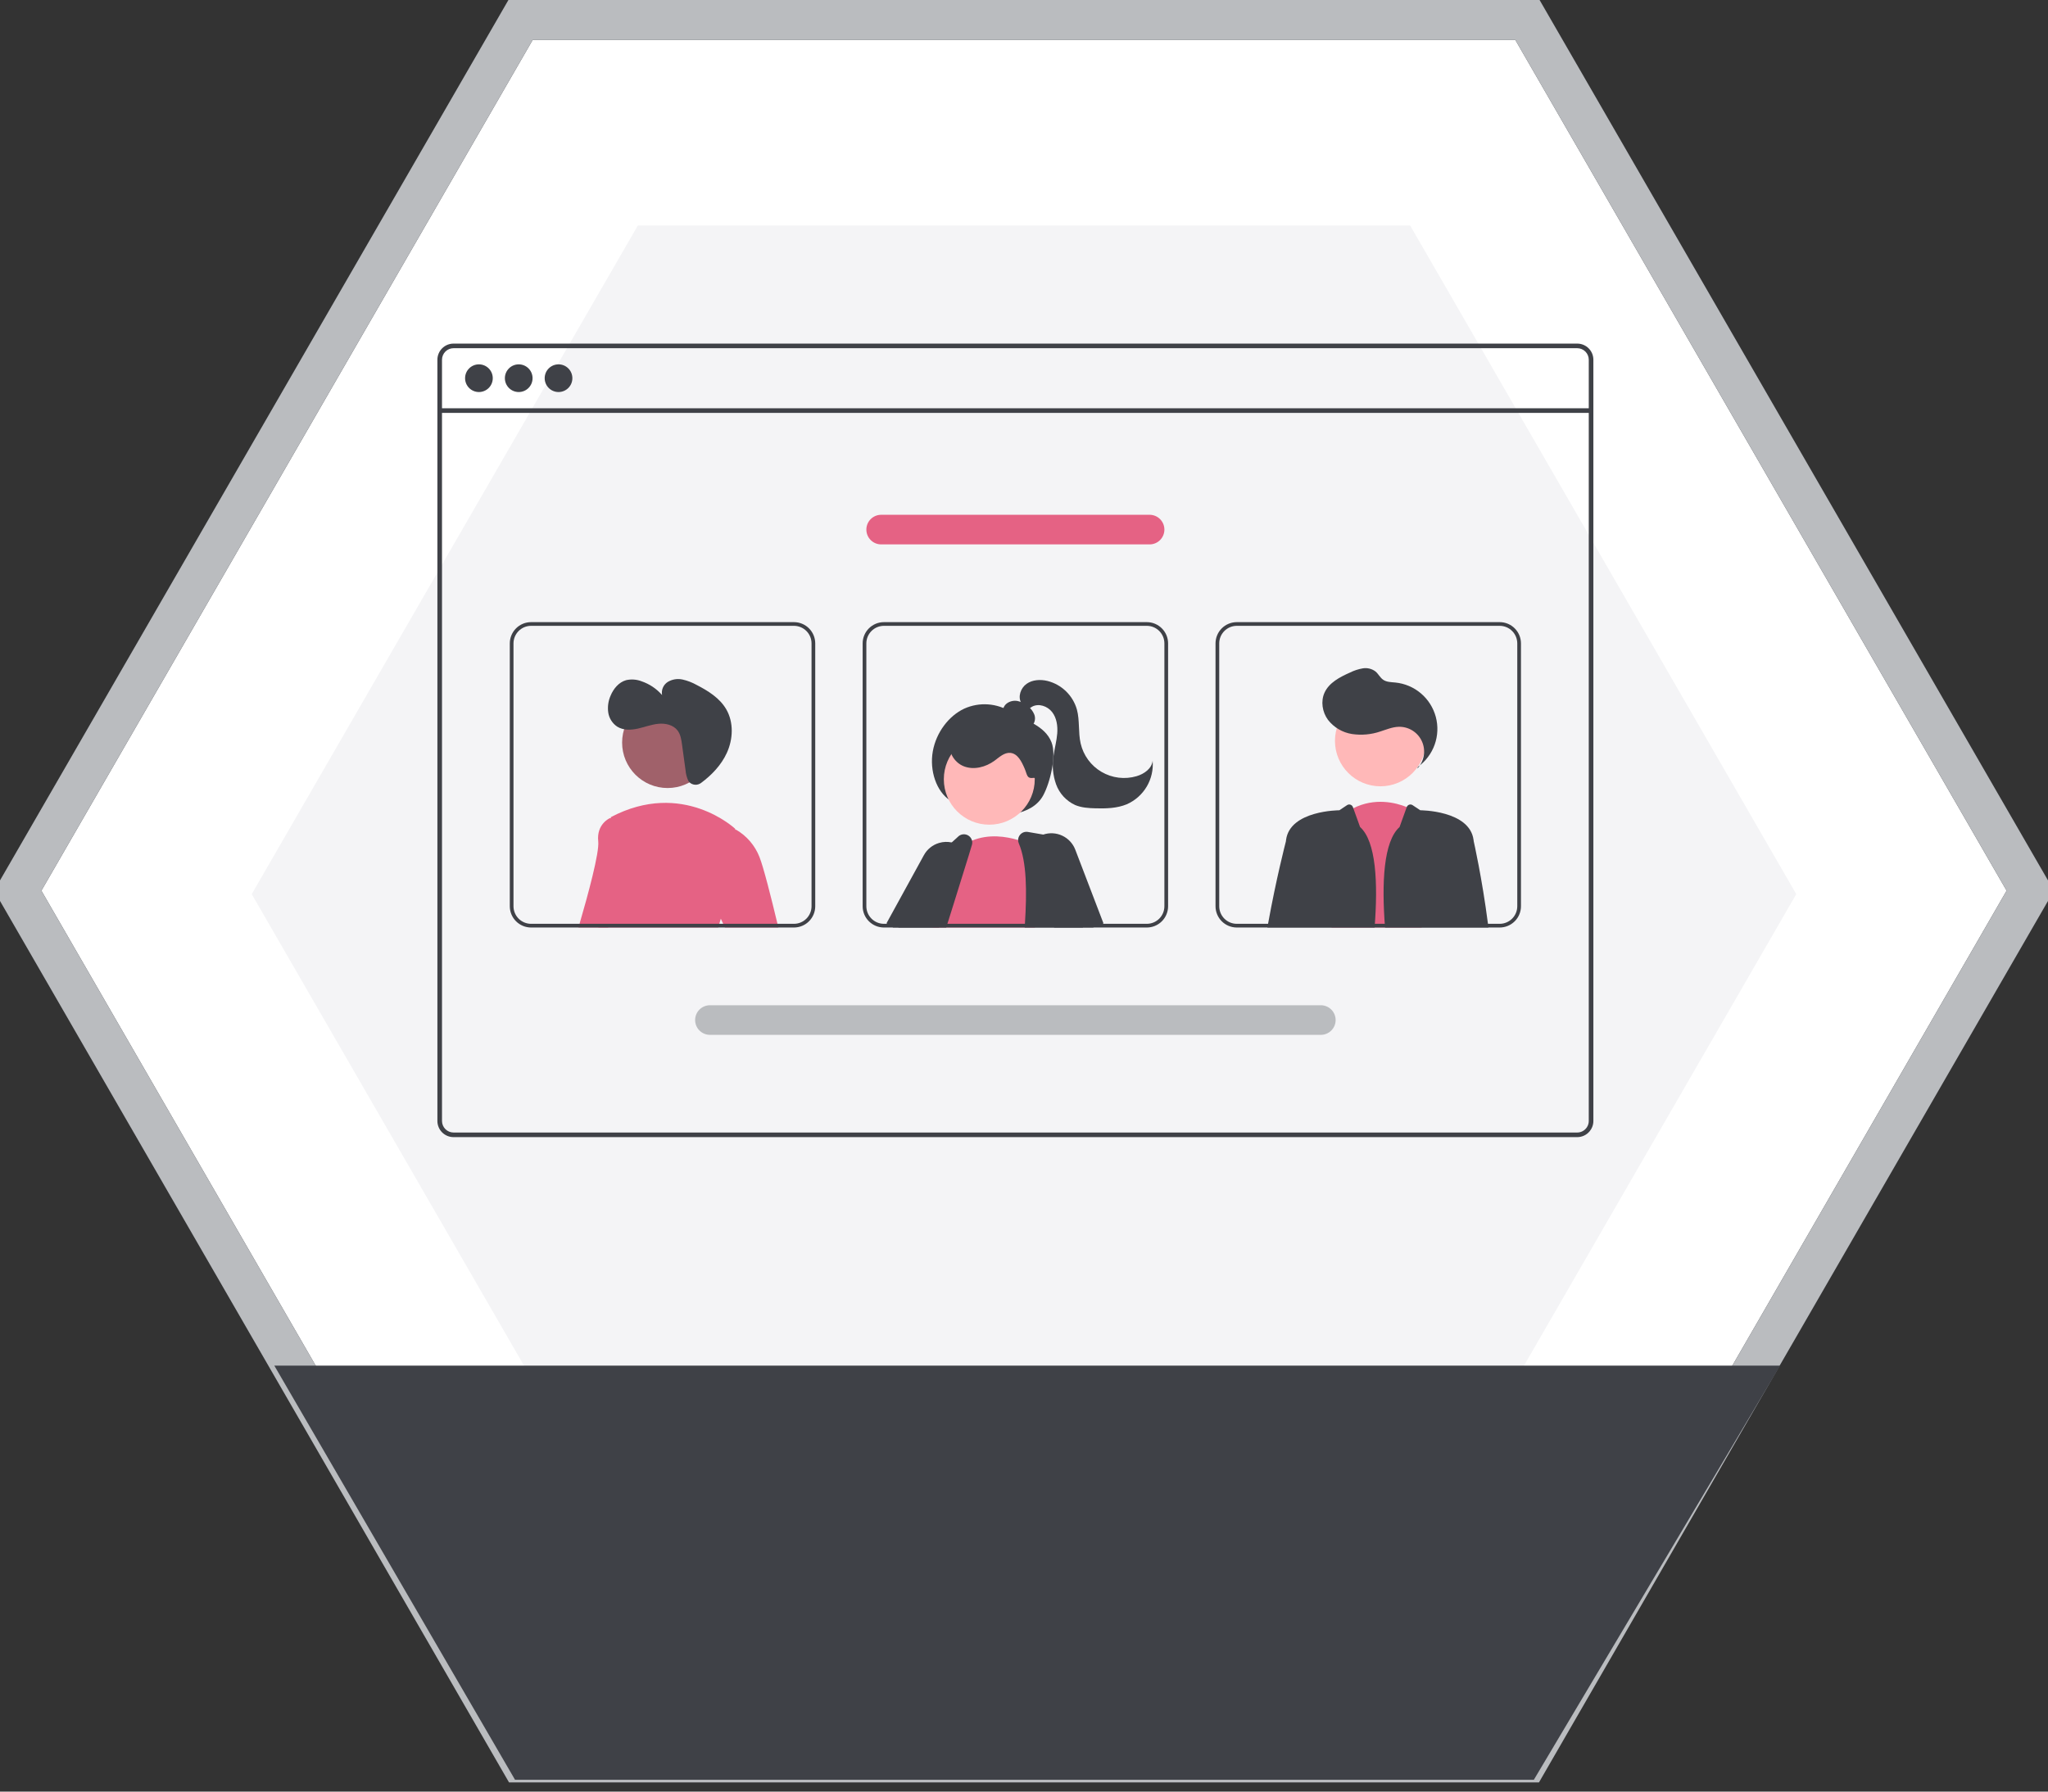 <svg class="badge bft" width="400" height="350" viewBox="0 0 400 350" fill="none" xmlns="http://www.w3.org/2000/svg">


	<rect x="0" y="0" width="400" height="350" fill="#333333" stroke="none"/>


	<!-- BADGE BORDER -->
  <path class="badge-border--hidden" fill="#FFFFFF" d="M298.268 3.795L396.536 174L298.268 344.205L101.732 344.205L3.464 174L101.732 3.795L298.268 3.795Z" stroke="#3F4147" stroke-width="8" />
  <path class="badge-border" d="M298.268 3.795L396.536 174L298.268 344.205L101.732 344.205L3.464 174L101.732 3.795L298.268 3.795Z" stroke="#BABCBF" stroke-width="8" />

  <!-- BADGE BG -->
  <path class="badge__bg" d="M124.583 305.3H275.416L350.833 174.674L275.417 44.049H124.583L49.166 174.674L124.583 305.3Z" fill="#F4F4F6"/>

  <!-- BADGE LABEL -->
  <path d="M53.575 266.78H347.689L299.581 347.689H100.589L53.575 266.78Z" fill="#3F4147"/>

  <!-- PAGE -->
  <path d="M308.05 67.123H88.582C87.746 67.124 86.945 67.456 86.353 68.047C85.762 68.638 85.43 69.44 85.429 70.276V218.993C85.43 219.829 85.762 220.631 86.353 221.222C86.945 221.813 87.746 222.145 88.582 222.146H308.05C308.506 222.146 308.956 222.047 309.37 221.856C309.784 221.665 310.152 221.387 310.447 221.04C310.472 221.013 310.495 220.984 310.516 220.953C310.704 220.723 310.857 220.466 310.968 220.19C311.127 219.811 311.208 219.404 311.206 218.993V70.276C311.206 69.439 310.873 68.637 310.281 68.046C309.689 67.455 308.887 67.123 308.05 67.123V67.123ZM310.306 218.993C310.307 219.433 310.177 219.863 309.934 220.23C309.718 220.553 309.424 220.816 309.08 220.996C308.762 221.161 308.409 221.247 308.05 221.246H88.582C87.985 221.245 87.412 221.008 86.99 220.585C86.568 220.163 86.33 219.591 86.329 218.993V70.276C86.33 69.679 86.568 69.106 86.99 68.684C87.412 68.261 87.985 68.024 88.582 68.023H308.05C308.648 68.023 309.221 68.26 309.644 68.683C310.067 69.105 310.305 69.678 310.306 70.276V218.993Z" fill="#3F4147"/>
  <path d="M310.754 79.759H85.878V80.661H310.754V79.759Z" fill="#3F4147"/>
    
    <!-- DOTS -->
    <path d="M93.54 76.587C95.033 76.587 96.243 75.376 96.243 73.883C96.243 72.389 95.033 71.179 93.54 71.179C92.046 71.179 90.836 72.389 90.836 73.883C90.836 75.376 92.046 76.587 93.54 76.587Z" fill="#3F4147"/>
    <path d="M101.313 76.587C102.807 76.587 104.017 75.376 104.017 73.883C104.017 72.389 102.807 71.179 101.313 71.179C99.82 71.179 98.609 72.389 98.609 73.883C98.609 75.376 99.82 76.587 101.313 76.587Z" fill="#3F4147"/>
    <path d="M109.087 76.587C110.581 76.587 111.791 75.376 111.791 73.883C111.791 72.389 110.581 71.179 109.087 71.179C107.594 71.179 106.383 72.389 106.383 73.883C106.383 75.376 107.594 76.587 109.087 76.587Z" fill="#3F4147"/>
    
    <!-- CONTENT -->
    <path class="title" d="M224.53 106.352H172.103C171.336 106.352 170.6 106.048 170.058 105.505C169.515 104.963 169.211 104.227 169.211 103.46C169.211 102.693 169.515 101.957 170.058 101.415C170.6 100.872 171.336 100.567 172.103 100.567H224.53C225.297 100.567 226.033 100.872 226.575 101.415C227.117 101.957 227.422 102.693 227.422 103.46C227.422 104.227 227.117 104.963 226.575 105.505C226.033 106.048 225.297 106.352 224.53 106.352Z" fill="#E56284"/>
    <path class="button" d="M257.974 202.166H138.659C137.892 202.166 137.156 201.862 136.613 201.319C136.071 200.777 135.766 200.041 135.766 199.274C135.766 198.507 136.071 197.771 136.613 197.229C137.156 196.686 137.892 196.381 138.659 196.381H257.974C258.741 196.381 259.477 196.686 260.019 197.229C260.562 197.771 260.867 198.507 260.867 199.274C260.867 200.041 260.562 200.777 260.019 201.319C259.477 201.862 258.741 202.166 257.974 202.166Z" fill="#BABCBF"/>


  <!-- PEOPLE -->
    <!-- CENTER -->
    <g class="person center">
      <!-- HEAD -->
      <g class="head">
        <path d="M185.574 156.382C182.869 154.621 181.524 150.53 182.187 146.789C182.85 143.048 185.345 139.825 188.336 138.435C189.791 137.779 191.387 137.495 192.979 137.608C194.571 137.722 196.11 138.229 197.458 139.084C200.201 140.761 204.08 141.68 205.383 145.036C206.384 147.615 205.115 152.852 203.767 155.357C202.603 157.522 200.39 158.512 198.311 158.943C196.011 159.412 193.637 159.381 191.349 158.854C189.062 158.326 186.915 157.313 185.053 155.884L185.574 156.382Z" fill="#3F4147"/>
        <path d="M174.448 181.196L173.284 180.473L173.139 180.382L180.446 167.066C180.76 166.489 181.186 165.981 181.698 165.57C182.21 165.159 182.798 164.854 183.429 164.672C184.225 164.435 185.069 164.404 185.88 164.582C186.354 164.682 186.81 164.853 187.233 165.088C187.407 165.184 187.575 165.29 187.735 165.406C188.353 165.84 188.861 166.412 189.218 167.077C189.642 167.855 189.852 168.733 189.825 169.619C189.799 170.506 189.537 171.369 189.066 172.12L186.249 176.622L183.841 180.473L183.389 181.196H174.448V181.196Z" fill="#3F4147"/>
        <path d="M193.222 161.108C198.126 161.108 202.102 157.132 202.102 152.228C202.102 147.323 198.126 143.347 193.222 143.347C188.317 143.347 184.341 147.323 184.341 152.228C184.341 157.132 188.317 161.108 193.222 161.108Z" fill="#FFB8B8"/>
        <path d="M200.196 142.028C200.506 142.121 200.837 142.109 201.139 141.995C201.442 141.88 201.697 141.669 201.868 141.394C202.029 141.114 202.123 140.801 202.144 140.479C202.166 140.156 202.113 139.833 201.99 139.534C201.738 138.938 201.341 138.414 200.834 138.011C200.26 137.491 199.56 137.128 198.803 136.959C198.425 136.878 198.034 136.879 197.657 136.962C197.279 137.045 196.924 137.208 196.615 137.44C196.312 137.68 196.087 138.005 195.969 138.374C195.851 138.743 195.847 139.138 195.955 139.509C196.185 140.176 196.808 140.623 197.43 140.956C198.664 141.614 200.024 142.001 201.421 142.09L200.196 142.028Z" fill="#3F4147"/>
        <path d="M201.924 151.962C200.496 152.159 200.68 151.432 200.108 150.11C199.536 148.787 198.771 147.216 197.336 147.082C196.16 146.972 195.191 147.912 194.238 148.611C192.54 149.855 190.252 150.464 188.283 149.717C186.315 148.971 184.947 146.625 185.694 144.657C185.927 144.114 186.268 143.624 186.698 143.217C187.127 142.811 187.636 142.498 188.191 142.296C189.306 141.9 190.49 141.735 191.67 141.813C194.296 141.897 196.871 142.556 199.214 143.744C200.831 144.566 202.405 145.741 203.019 147.448C203.632 149.155 204.036 151.553 202.282 152.015L201.924 151.962Z" fill="#3F4147"/>
        <path d="M199.467 137.334C198.761 136.105 199.343 134.42 200.498 133.599C201.653 132.778 203.202 132.698 204.579 133.027C205.942 133.37 207.191 134.066 208.2 135.044C209.209 136.022 209.943 137.248 210.328 138.599C210.913 140.747 210.565 143.055 211.061 145.225C211.325 146.382 211.823 147.473 212.524 148.43C213.225 149.387 214.115 150.191 215.139 150.791C216.163 151.392 217.298 151.776 218.476 151.921C219.654 152.066 220.849 151.968 221.988 151.634C223.471 151.198 224.978 150.14 225.124 148.601C225.278 150.368 224.875 152.139 223.972 153.665C223.069 155.192 221.711 156.398 220.088 157.115C218.177 157.912 216.046 157.964 213.976 157.911C212.627 157.876 211.248 157.795 210.003 157.273C209.142 156.881 208.368 156.32 207.727 155.625C207.085 154.929 206.589 154.112 206.267 153.222C205.634 151.434 205.463 149.514 205.77 147.642C205.973 146.185 206.379 144.758 206.492 143.291C206.605 141.825 206.39 140.26 205.486 139.099C204.582 137.939 202.856 137.347 201.57 138.062C201.054 138.349 200.637 138.818 200.076 139.004C199.515 139.189 198.719 138.863 198.771 138.275L199.467 137.334Z" fill="#3F4147"/>
      </g>
    
      <path d="M202.136 181.196H182.175L182.265 180.939C182.214 180.784 182.167 180.628 182.124 180.473C182.077 180.31 182.037 180.144 182.001 179.981C181.677 178.467 181.678 176.902 182.005 175.389C183.107 169.973 187.508 165.573 187.508 165.573C187.584 165.515 187.659 165.461 187.735 165.406C188.39 164.927 189.1 164.529 189.851 164.22C193.119 162.865 196.547 163.411 198.85 164.112C199.652 164.355 200.436 164.653 201.196 165.005C201.464 165.132 201.609 165.211 201.609 165.211L201.836 172.157L202.111 180.473L202.136 181.196Z" fill="#E56284"/>
      <path d="M211.371 180.473L209.845 172.714L208.305 164.889C208.24 164.566 208.08 164.27 207.845 164.04C207.609 163.809 207.309 163.656 206.985 163.599L203.76 163.042L200.759 162.525C200.469 162.473 200.171 162.501 199.897 162.606C199.622 162.711 199.381 162.889 199.201 163.121C198.975 163.402 198.851 163.752 198.85 164.112C198.85 164.335 198.895 164.555 198.984 164.759C200.549 168.411 200.578 174.192 200.18 180.473C200.162 180.711 200.148 180.954 200.13 181.196H211.515L211.371 180.473Z" fill="#3F4147"/>
      <path d="M189.851 164.22C189.784 163.957 189.653 163.715 189.47 163.515C189.287 163.315 189.056 163.163 188.8 163.075C188.544 162.986 188.269 162.962 188.001 163.005C187.733 163.049 187.48 163.158 187.265 163.324L185.881 164.582L180.211 169.745C180.035 169.904 179.896 170.1 179.806 170.32C179.166 171.849 177.919 174.868 176.469 178.596C176.234 179.204 175.992 179.829 175.742 180.473C175.656 180.711 175.562 180.953 175.468 181.196H184.81C184.886 180.953 184.962 180.711 185.038 180.473C185.454 179.16 185.859 177.873 186.249 176.622C187.392 172.988 188.422 169.687 189.218 167.077C189.438 166.354 189.64 165.686 189.822 165.074C189.907 164.797 189.917 164.502 189.851 164.22V164.22Z" fill="#3F4147"/>
      <path d="M210.018 165.996C209.558 164.791 208.65 163.81 207.483 163.26C206.317 162.709 204.983 162.631 203.76 163.042C203.603 163.094 203.45 163.154 203.301 163.223C202.444 163.605 201.714 164.223 201.196 165.005C200.985 165.317 200.811 165.653 200.679 166.007C200.445 166.619 200.334 167.273 200.353 167.929C200.372 168.585 200.521 169.23 200.791 169.828L201.836 172.157L205.575 180.473L205.9 181.196H213.468L213.988 180.993L215.341 180.473L215.529 180.4L210.018 165.996Z" fill="#3F4147"/>
      
      <!-- BORDER -->
      <path d="M223.989 121.538H172.64C171.539 121.539 170.483 121.977 169.704 122.756C168.925 123.535 168.487 124.591 168.486 125.692V177.041C168.487 178.143 168.925 179.199 169.704 179.977C170.483 180.756 171.539 181.194 172.64 181.196H223.989C225.091 181.195 226.147 180.757 226.926 179.978C227.705 179.199 228.143 178.143 228.144 177.041V125.692C228.143 124.591 227.705 123.534 226.926 122.756C226.147 121.977 225.091 121.539 223.989 121.538V121.538ZM227.42 177.041C227.42 177.951 227.058 178.823 226.415 179.467C225.771 180.11 224.899 180.472 223.989 180.473H172.64C171.731 180.471 170.859 180.109 170.216 179.466C169.572 178.823 169.21 177.951 169.209 177.041V125.692C169.21 124.783 169.572 123.911 170.216 123.268C170.859 122.624 171.731 122.262 172.64 122.261H223.989C224.899 122.262 225.771 122.624 226.415 123.267C227.058 123.91 227.42 124.783 227.42 125.692V177.041ZM182.124 180.473C182.167 180.628 182.214 180.784 182.265 180.939L182.175 181.196H200.13C200.148 180.953 200.162 180.711 200.18 180.473H182.124Z" fill="#3F4147"/>
    </g>
    
    <!-- RIGHT -->
    <g class="person right">
      <!-- HEAD -->
      <g class="head">
        <path d="M269.616 153.61C274.52 153.61 278.496 149.634 278.496 144.729C278.496 139.825 274.52 135.849 269.616 135.849C264.711 135.849 260.735 139.825 260.735 144.729C260.735 149.634 264.711 153.61 269.616 153.61Z" fill="#FFB8B8"/>
        <path d="M276.821 150.144C277.481 149.448 277.919 148.572 278.08 147.626C278.241 146.681 278.116 145.709 277.723 144.835C277.33 143.96 276.685 143.222 275.871 142.715C275.058 142.207 274.111 141.954 273.153 141.986C271.925 142.027 270.768 142.529 269.596 142.898C267.82 143.502 265.925 143.673 264.069 143.396C262.203 143.106 260.518 142.111 259.363 140.617C258.264 139.107 257.922 137.012 258.698 135.314C259.594 133.353 261.687 132.272 263.656 131.394C264.45 130.997 265.299 130.718 266.174 130.567C266.612 130.494 267.061 130.513 267.492 130.622C267.923 130.73 268.327 130.927 268.678 131.199C269.231 131.675 269.556 132.39 270.158 132.802C270.836 133.267 271.716 133.254 272.534 133.336C274.375 133.521 276.117 134.261 277.527 135.459C278.937 136.658 279.949 138.257 280.428 140.044C280.907 141.832 280.831 143.723 280.209 145.466C279.587 147.209 278.45 148.721 276.947 149.802L276.821 150.144Z" fill="#3F4147"/>
      </g>
      
      <path d="M260.066 181.196L260.134 180.472L262.174 159.256C262.842 158.733 263.56 158.276 264.318 157.893C268.515 155.778 272.565 156.79 274.756 157.665C275.337 157.892 275.898 158.167 276.434 158.486L277.627 180.472L277.667 181.196H260.066Z" fill="#E56284"/>
      <path d="M265.641 161.566L264.318 157.893L264.235 157.664C264.196 157.555 264.133 157.457 264.05 157.377C263.967 157.296 263.867 157.236 263.758 157.2C263.648 157.163 263.532 157.153 263.417 157.168C263.303 157.184 263.194 157.225 263.098 157.289L261.595 158.291C261.595 158.291 251.96 158.291 251.186 164.072C251.175 164.162 251.161 164.264 251.15 164.372C251.149 164.377 251.148 164.382 251.146 164.387C251.048 164.766 249.23 171.795 247.668 180.473C247.625 180.711 247.581 180.953 247.538 181.196H268.476V181.196C269.157 172.479 268.776 164.374 265.641 161.566Z" fill="#3F4147"/>
      <path d="M290.618 180.473C289.475 171.571 287.841 164.372 287.841 164.372C287.827 164.264 287.812 164.163 287.801 164.072C287.031 158.291 277.395 158.291 277.395 158.291L275.894 157.29C275.798 157.226 275.688 157.184 275.574 157.169C275.46 157.153 275.343 157.164 275.233 157.2C275.124 157.236 275.024 157.297 274.941 157.378C274.858 157.458 274.795 157.557 274.756 157.665L273.35 161.567C270.215 164.374 269.834 172.479 270.515 181.195L270.515 181.196H290.708C290.679 180.953 290.647 180.711 290.618 180.473Z" fill="#3F4147"/>
        <!-- BORDER -->
        <path d="M292.91 121.538H241.561C240.46 121.539 239.403 121.977 238.624 122.755C237.845 123.534 237.407 124.591 237.407 125.692V177.041C237.407 178.143 237.845 179.199 238.624 179.978C239.403 180.757 240.46 181.195 241.561 181.196H292.91C294.012 181.194 295.067 180.756 295.846 179.977C296.625 179.199 297.063 178.143 297.064 177.041V125.692C297.063 124.591 296.625 123.535 295.846 122.756C295.067 121.977 294.012 121.539 292.91 121.538ZM296.341 177.041C296.34 177.951 295.978 178.823 295.335 179.466C294.692 180.109 293.82 180.471 292.91 180.473H241.561C240.651 180.472 239.779 180.11 239.136 179.467C238.492 178.823 238.131 177.951 238.13 177.041V125.692C238.131 124.783 238.492 123.91 239.136 123.267C239.779 122.624 240.651 122.262 241.561 122.261H292.91C293.82 122.262 294.692 122.624 295.335 123.268C295.978 123.911 296.34 124.783 296.341 125.692V177.041ZM268.53 180.473C268.512 180.711 268.494 180.953 268.476 181.196H284.055C284.084 180.957 284.117 180.715 284.146 180.473H268.53Z" fill="#3F4147"/>
    </g>
    
    <!-- LEFT -->
    <g class="person left">
      <!-- HEAD -->
      <g class="head">
        <path d="M130.387 153.947C135.291 153.947 139.267 149.971 139.267 145.067C139.267 140.162 135.291 136.186 130.387 136.186C125.482 136.186 121.506 140.162 121.506 145.067C121.506 149.971 125.482 153.947 130.387 153.947Z" fill="#A0616A"/>
        <path d="M134.634 152.804C134.935 153.1 135.333 153.278 135.754 153.305C136.176 153.332 136.593 153.206 136.929 152.951C139.022 151.399 140.859 149.468 141.947 147.113C143.193 144.414 143.332 141.102 141.829 138.536C140.559 136.368 138.317 134.968 136.082 133.819C135.214 133.33 134.279 132.969 133.307 132.75C132.325 132.533 131.297 132.699 130.432 133.214C130.01 133.479 129.676 133.865 129.476 134.323C129.276 134.78 129.219 135.287 129.311 135.778C128.238 134.553 126.863 133.63 125.323 133.1C124.353 132.721 123.291 132.644 122.276 132.879C120.858 133.281 119.823 134.542 119.256 135.903C118.798 136.938 118.64 138.081 118.8 139.202C118.884 139.76 119.084 140.293 119.388 140.769C119.691 141.244 120.091 141.651 120.561 141.962C121.734 142.688 123.23 142.635 124.576 142.339C125.923 142.043 127.226 141.527 128.599 141.397C129.972 141.266 131.5 141.609 132.336 142.706C132.924 143.478 133.075 144.488 133.207 145.45L133.894 150.453C133.95 151.177 134.135 151.885 134.44 152.544C134.493 152.639 134.558 152.726 134.634 152.804Z" fill="#3F4147"/>
      </g>

      <path d="M121.016 160.203L118.869 180.473L118.793 181.196H112.982C113.051 180.961 113.12 180.719 113.192 180.473C114.841 174.818 117.086 166.563 116.844 164.376C116.464 160.963 119.122 159.824 119.122 159.824L119.288 159.856L121.016 160.203Z" fill="#E56284"/>
      <path d="M141.882 176.893C141.434 177.719 141.067 178.586 140.787 179.482C140.682 179.8 140.581 180.133 140.486 180.473C140.418 180.708 140.356 180.95 140.295 181.196H116.873C116.905 180.957 116.934 180.715 116.967 180.473C118.164 171.018 119.133 161.422 119.288 159.856C119.303 159.708 119.31 159.632 119.31 159.632C133.346 152.235 143.589 161.91 143.589 161.91C143.589 161.91 143.603 161.979 143.625 162.112C143.849 163.465 144.991 171.361 141.882 176.893Z" fill="#E56284"/>
      <path d="M140.787 179.482L139.225 176.134L139.604 162.857L143.625 162.112L143.766 162.087C145.844 163.295 147.452 165.171 148.329 167.409C149.11 169.362 150.596 175.234 151.85 180.473C151.908 180.715 151.966 180.957 152.024 181.196H141.586L141.249 180.473L140.787 179.482Z" fill="#E56284"/>
        <!-- BORDER -->
        <path d="M155.072 121.538H103.723C102.622 121.539 101.566 121.977 100.787 122.756C100.008 123.535 99.57 124.591 99.569 125.692V177.041C99.57 178.143 100.008 179.199 100.787 179.977C101.566 180.756 102.622 181.194 103.723 181.196H155.072C156.174 181.195 157.23 180.757 158.009 179.978C158.788 179.199 159.225 178.143 159.226 177.041V125.692C159.225 124.591 158.788 123.534 158.009 122.756C157.23 121.977 156.174 121.539 155.072 121.538ZM158.503 177.041C158.502 177.951 158.141 178.823 157.497 179.467C156.854 180.11 155.982 180.472 155.072 180.473H103.723C102.813 180.471 101.941 180.109 101.298 179.466C100.655 178.823 100.293 177.951 100.292 177.041V125.692C100.293 124.783 100.655 123.911 101.298 123.268C101.941 122.624 102.813 122.262 103.723 122.261H155.072C155.982 122.262 156.854 122.624 157.497 123.267C158.141 123.91 158.502 124.783 158.503 125.692V177.041ZM118.869 180.473L118.793 181.196H140.295C140.356 180.95 140.418 180.708 140.486 180.473H118.869Z" fill="#3F4147"/>
    </g>
</svg>

